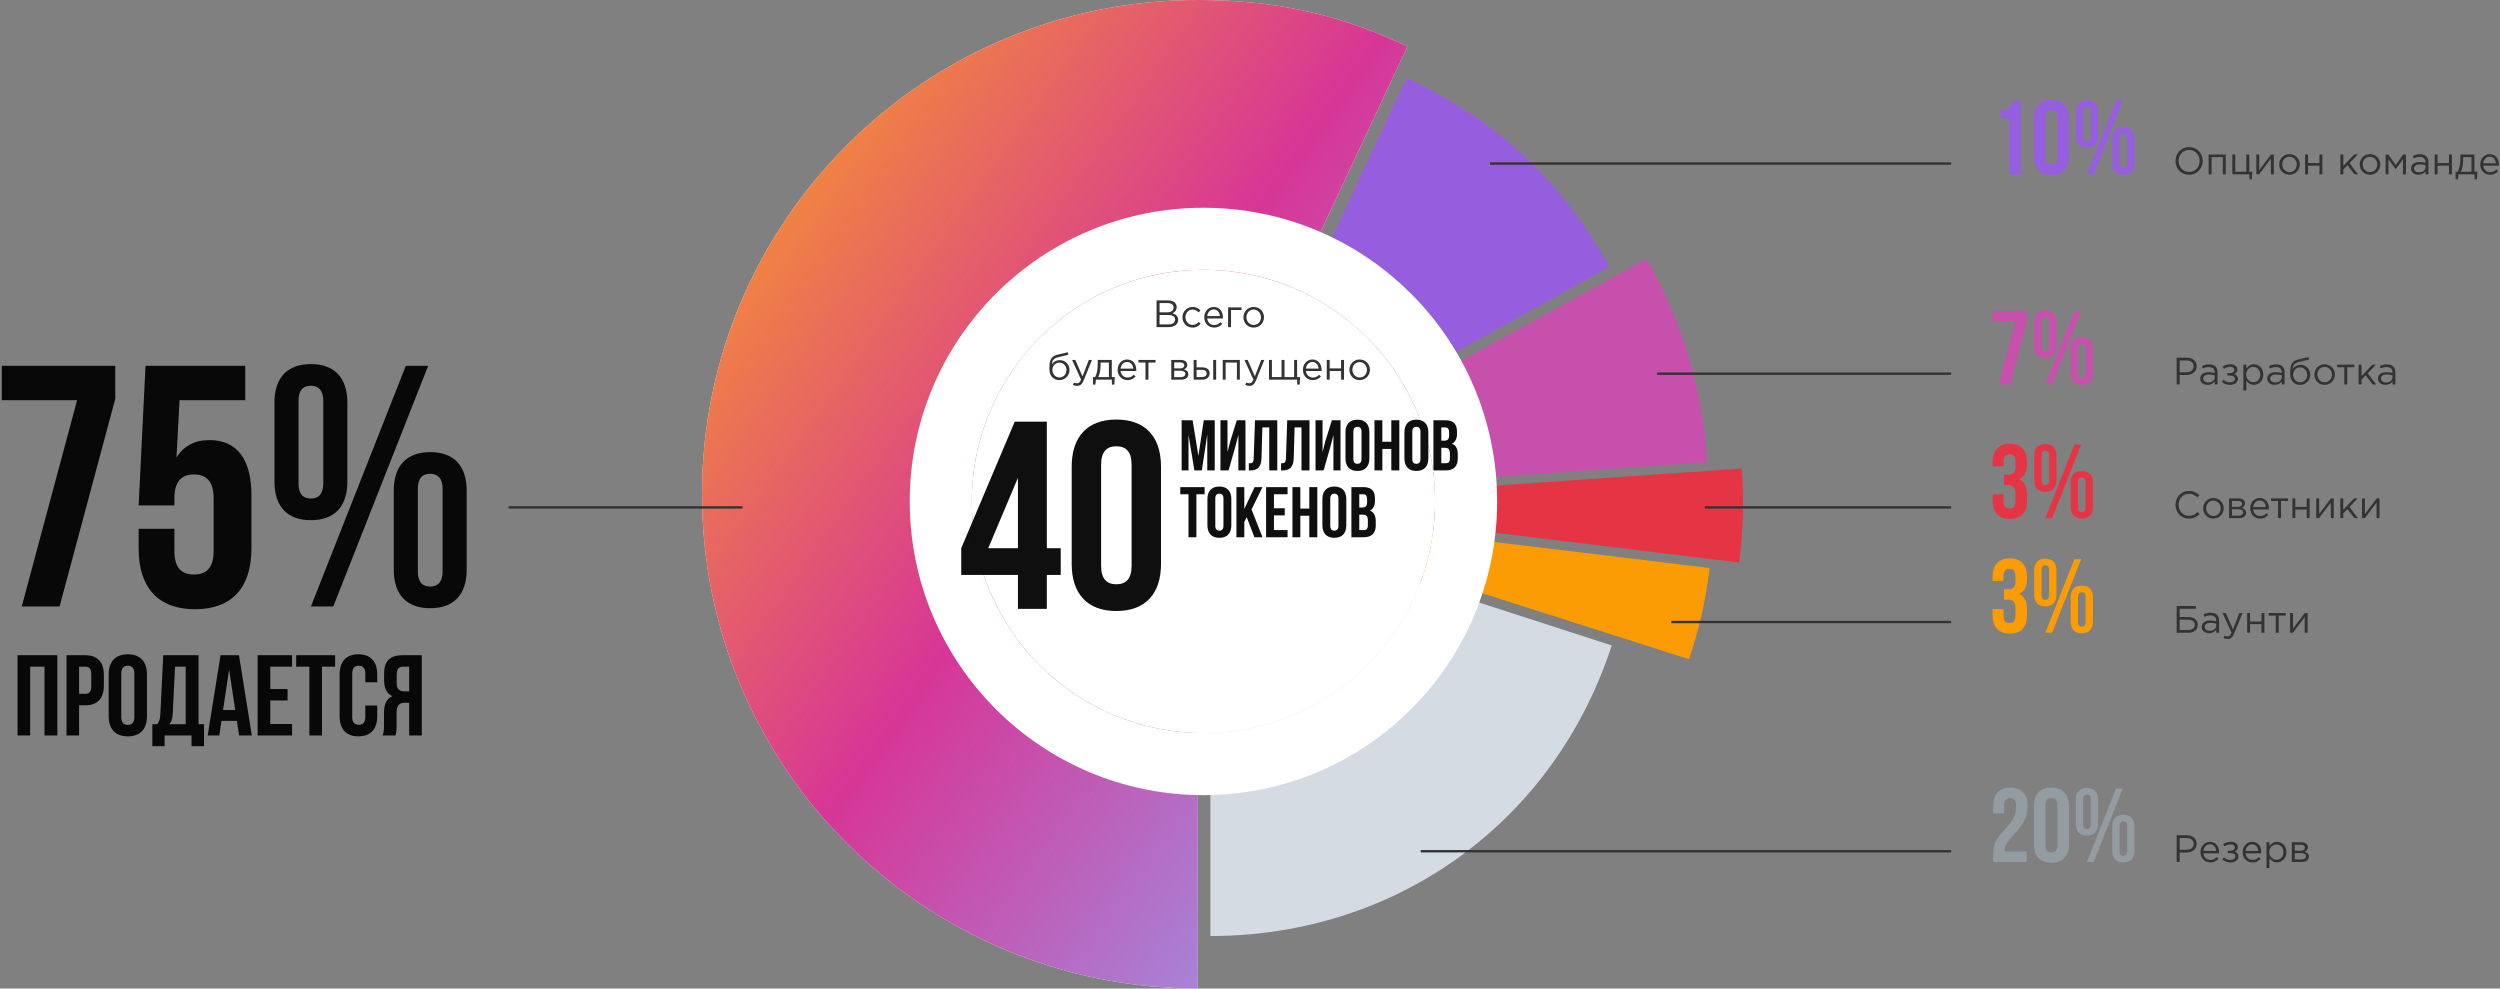<?xml version="1.0" encoding="UTF-8"?>
<svg width="1047px" height="414px" viewBox="0 0 1047 414" version="1.1" xmlns="http://www.w3.org/2000/svg" xmlns:xlink="http://www.w3.org/1999/xlink">

    <rect x="0" y="0" width="1047" height="414" fill="#808080" stroke="none"/>

    <defs>
        <linearGradient x1="100%" y1="100%" x2="2.83276945e-14%" y2="-2.22044605e-14%" id="linearGradient-1">
            <stop stop-color="#FDA000" offset="0%"></stop>
            <stop stop-color="#D3208B" offset="50%"></stop>
            <stop stop-color="#879AF2" offset="100%"></stop>
        </linearGradient>
        <path d="M228.354,207 L228.354,0 C342.962,0 436,92.748 436,207 C436,321.252 342.962,414 228.354,414 C196.278,414 169.642,408.203 140.568,394.553 L228.354,207 Z" id="path-2"></path>
        <circle id="path-3" cx="210" cy="210" r="97"></circle>
    </defs>
    <g id="Page-1" stroke="none" stroke-width="1" fill="none" fill-rule="evenodd">
        <g id="09_Contacts-Copy-42" transform="translate(-458, -5702)">
            <g id="PieChart" transform="translate(72, 5449)">
                <g id="Group-6" transform="translate(382, 253)">
                    <g id="ChartPie" transform="translate(298, 0)">
                        <g id="Circle-Copy" transform="translate(218, 207) scale(-1, -1) translate(-218, -207) " fill-rule="nonzero">
                            <g id="Group-4">
                                <path d="M223.095,198.08 L55,143.681 C79.105,69.718 145.034,22 223.095,22 L223.095,198.08 Z" id="Shape" fill="#D4DBE3"></path>
                                <path d="M220.494,201.014 L13.988,176.112 C15.679,162.646 18.31,150.841 22.632,137.929 L220.494,201.014 Z" id="Shape" fill="#FC9C04"></path>
                                <path d="M206.506,203.479 L0.5,217.8 C-0.433,204.223 -0.06,191.948 1.619,178.371 L206.506,203.479 Z" id="Shape" fill="#E53544"></path>
                                <path d="M221.506,206 L40.439,305.557 C24.914,277.748 17.245,251.978 15,220.461 L221.506,206 Z" id="Shape" fill="#C850AD"></path>
                                <path d="M220.494,211 L140.966,381.345 C103.411,363.852 76.052,338.377 56,302.202 L220.494,211 Z" id="Shape-Copy" fill="#965EDE"></path>
                                <g id="Shape-Copy-2">
                                    <use fill="#FFFFFF" fill-rule="evenodd" xlink:href="#path-2"></use>
                                    <use fill-opacity="0.9" fill="url(#linearGradient-1)" fill-rule="evenodd" xlink:href="#path-2"></use>
                                </g>
                            </g>
                        </g>
                        <g id="Oval-6">
                            <use fill="#FFFFFF" fill-rule="evenodd" xlink:href="#path-3"></use>
                            <circle stroke="#FFFFFF" stroke-width="26" cx="210" cy="210" r="110"></circle>
                        </g>
                        <g id="Group-2" transform="translate(107, 120)">
                            <path d="M1.568,120.776 L1.568,109.576 L23.968,56.6 L37.408,56.6 L37.408,109.576 L43.232,109.576 L43.232,120.776 L37.408,120.776 L37.408,135 L25.312,135 L25.312,120.776 L1.568,120.776 Z M12.88,109.576 L25.312,109.576 L25.312,80.12 L12.88,109.576 Z M60.144,74.632 L60.144,116.968 C60.144,122.568 62.608,124.696 66.528,124.696 C70.448,124.696 72.912,122.568 72.912,116.968 L72.912,74.632 C72.912,69.032 70.448,66.904 66.528,66.904 C62.608,66.904 60.144,69.032 60.144,74.632 Z M47.824,116.184 L47.824,75.416 C47.824,62.872 54.432,55.704 66.528,55.704 C78.624,55.704 85.232,62.872 85.232,75.416 L85.232,116.184 C85.232,128.728 78.624,135.896 66.528,135.896 C54.432,135.896 47.824,128.728 47.824,116.184 Z" id="40-copy" fill-opacity="0.94" fill="#000000"></path>
                            <path d="M98.46,56 L100.89,70.91 L103.14,56 L107.73,56 L107.73,77 L104.61,77 L104.61,61.94 L102.33,77 L99.21,77 L96.75,62.15 L96.75,77 L93.87,77 L93.87,56 L98.46,56 Z M116.28,67.37 L113.52,77 L110.13,77 L110.13,56 L113.07,56 L113.07,69.29 L114.27,64.67 L116.97,56 L120.6,56 L120.6,77 L117.63,77 L117.63,62.21 L116.28,67.37 Z M122.01,77.03 L122.01,74.03 C123.51,74.03 123.99,73.82 124.05,71.87 L124.59,56 L133.92,56 L133.92,77 L130.56,77 L130.56,59 L127.68,59 L127.32,71.69 C127.2,75.53 125.82,77.03 122.52,77.03 L122.01,77.03 Z M135.51,77.03 L135.51,74.03 C137.01,74.03 137.49,73.82 137.55,71.87 L138.09,56 L147.42,56 L147.42,77 L144.06,77 L144.06,59 L141.18,59 L140.82,71.69 C140.7,75.53 139.32,77.03 136.02,77.03 L135.51,77.03 Z M156.09,67.37 L153.33,77 L149.94,77 L149.94,56 L152.88,56 L152.88,69.29 L154.08,64.67 L156.78,56 L160.41,56 L160.41,77 L157.44,77 L157.44,62.21 L156.09,67.37 Z M165.78,60.83 L165.78,72.17 C165.78,73.67 166.44,74.24 167.49,74.24 C168.54,74.24 169.2,73.67 169.2,72.17 L169.2,60.83 C169.2,59.33 168.54,58.76 167.49,58.76 C166.44,58.76 165.78,59.33 165.78,60.83 Z M162.48,71.96 L162.48,61.04 C162.48,57.68 164.25,55.76 167.49,55.76 C170.73,55.76 172.5,57.68 172.5,61.04 L172.5,71.96 C172.5,75.32 170.73,77.24 167.49,77.24 C164.25,77.24 162.48,75.32 162.48,71.96 Z M177.93,68 L177.93,77 L174.63,77 L174.63,56 L177.93,56 L177.93,65 L181.68,65 L181.68,56 L185.04,56 L185.04,77 L181.68,77 L181.68,68 L177.93,68 Z M190.47,60.83 L190.47,72.17 C190.47,73.67 191.13,74.24 192.18,74.24 C193.23,74.24 193.89,73.67 193.89,72.17 L193.89,60.83 C193.89,59.33 193.23,58.76 192.18,58.76 C191.13,58.76 190.47,59.33 190.47,60.83 Z M187.17,71.96 L187.17,61.04 C187.17,57.68 188.94,55.76 192.18,55.76 C195.42,55.76 197.19,57.68 197.19,61.04 L197.19,71.96 C197.19,75.32 195.42,77.24 192.18,77.24 C188.94,77.24 187.17,75.32 187.17,71.96 Z M204.3,56 C207.72,56 209.19,57.59 209.19,60.83 L209.19,61.58 C209.19,63.74 208.53,65.12 207.06,65.81 C208.83,66.5 209.52,68.09 209.52,70.31 L209.52,72.02 C209.52,75.26 207.81,77 204.51,77 L199.32,77 L199.32,56 L204.3,56 Z M204.09,67.55 L202.62,67.55 L202.62,74 L204.51,74 C205.62,74 206.22,73.49 206.22,71.93 L206.22,70.1 C206.22,68.15 205.59,67.55 204.09,67.55 Z M204.21,59 L202.62,59 L202.62,64.55 L203.91,64.55 C205.14,64.55 205.89,64.01 205.89,62.33 L205.89,61.16 C205.89,59.66 205.38,59 204.21,59 Z" id="миллионов" fill-opacity="0.94" fill="#000000"></path>
                            <path d="M93.295,87 L93.295,84 L103.495,84 L103.495,87 L100.045,87 L100.045,105 L96.745,105 L96.745,87 L93.295,87 Z M107.965,88.83 L107.965,100.17 C107.965,101.67 108.625,102.24 109.675,102.24 C110.725,102.24 111.385,101.67 111.385,100.17 L111.385,88.83 C111.385,87.33 110.725,86.76 109.675,86.76 C108.625,86.76 107.965,87.33 107.965,88.83 Z M104.665,99.96 L104.665,89.04 C104.665,85.68 106.435,83.76 109.675,83.76 C112.915,83.76 114.685,85.68 114.685,89.04 L114.685,99.96 C114.685,103.32 112.915,105.24 109.675,105.24 C106.435,105.24 104.665,103.32 104.665,99.96 Z M124.345,105 L121.135,96.63 L120.115,98.55 L120.115,105 L116.815,105 L116.815,84 L120.115,84 L120.115,93.15 L124.435,84 L127.735,84 L123.145,93.36 L127.735,105 L124.345,105 Z M132.535,87 L132.535,92.85 L137.065,92.85 L137.065,95.85 L132.535,95.85 L132.535,102 L138.235,102 L138.235,105 L129.235,105 L129.235,84 L138.235,84 L138.235,87 L132.535,87 Z M143.575,96 L143.575,105 L140.275,105 L140.275,84 L143.575,84 L143.575,93 L147.325,93 L147.325,84 L150.685,84 L150.685,105 L147.325,105 L147.325,96 L143.575,96 Z M156.115,88.83 L156.115,100.17 C156.115,101.67 156.775,102.24 157.825,102.24 C158.875,102.24 159.535,101.67 159.535,100.17 L159.535,88.83 C159.535,87.33 158.875,86.76 157.825,86.76 C156.775,86.76 156.115,87.33 156.115,88.83 Z M152.815,99.96 L152.815,89.04 C152.815,85.68 154.585,83.76 157.825,83.76 C161.065,83.76 162.835,85.68 162.835,89.04 L162.835,99.96 C162.835,103.32 161.065,105.24 157.825,105.24 C154.585,105.24 152.815,103.32 152.815,99.96 Z M169.945,84 C173.365,84 174.835,85.59 174.835,88.83 L174.835,89.58 C174.835,91.74 174.175,93.12 172.705,93.81 C174.475,94.5 175.165,96.09 175.165,98.31 L175.165,100.02 C175.165,103.26 173.455,105 170.155,105 L164.965,105 L164.965,84 L169.945,84 Z M169.735,95.55 L168.265,95.55 L168.265,102 L170.155,102 C171.265,102 171.865,101.49 171.865,99.93 L171.865,98.1 C171.865,96.15 171.235,95.55 169.735,95.55 Z M169.855,87 L168.265,87 L168.265,92.55 L169.555,92.55 C170.785,92.55 171.535,92.01 171.535,90.33 L171.535,89.16 C171.535,87.66 171.025,87 169.855,87 Z" id="ТОкенов" fill-opacity="0.94" fill="#000000"></path>
                            <path d="M83.372,17 L83.372,5.8 L88.14,5.8 C89.42,5.8 90.444,6.152 91.068,6.792 C91.532,7.272 91.788,7.864 91.788,8.616 C91.788,10.072 90.892,10.824 90.012,11.208 C91.34,11.608 92.412,12.376 92.412,13.944 C92.412,15.864 90.796,17 88.348,17 L83.372,17 Z M84.62,15.864 L88.38,15.864 C90.076,15.864 91.132,15.112 91.132,13.832 C91.132,12.616 90.108,11.912 88.156,11.912 L84.62,11.912 L84.62,15.864 Z M84.62,10.792 L87.932,10.792 C89.452,10.792 90.508,10.104 90.508,8.76 C90.508,7.656 89.628,6.936 88.028,6.936 L84.62,6.936 L84.62,10.792 Z M98.444,17.192 C96.028,17.192 94.204,15.224 94.204,12.872 C94.204,10.536 96.028,8.552 98.444,8.552 C100.012,8.552 100.988,9.208 101.756,10.024 L100.972,10.856 C100.316,10.168 99.548,9.64 98.428,9.64 C96.748,9.64 95.468,11.064 95.468,12.872 C95.468,14.664 96.78,16.088 98.508,16.088 C99.564,16.088 100.348,15.544 101.004,14.84 L101.82,15.592 C100.988,16.52 99.996,17.192 98.444,17.192 Z M107.468,17.192 C105.196,17.192 103.34,15.448 103.34,12.872 C103.34,10.472 105.02,8.552 107.308,8.552 C109.756,8.552 111.164,10.504 111.164,12.936 C111.164,13.048 111.164,13.176 111.148,13.368 L104.588,13.368 C104.764,15.112 106.044,16.12 107.5,16.12 C108.636,16.12 109.436,15.656 110.108,14.952 L110.876,15.64 C110.044,16.568 109.036,17.192 107.468,17.192 Z M104.588,12.376 L109.916,12.376 C109.772,10.872 108.908,9.592 107.276,9.592 C105.852,9.592 104.764,10.776 104.588,12.376 Z M113.324,17 L113.324,8.728 L118.94,8.728 L118.94,9.816 L114.556,9.816 L114.556,17 L113.324,17 Z M124.028,17.192 C121.548,17.192 119.74,15.24 119.74,12.872 C119.74,10.536 121.564,8.552 124.06,8.552 C126.54,8.552 128.364,10.504 128.364,12.872 C128.364,15.208 126.524,17.192 124.028,17.192 Z M124.06,16.088 C125.852,16.088 127.1,14.648 127.1,12.872 C127.1,11.096 125.772,9.64 124.028,9.64 C122.236,9.64 121.004,11.096 121.004,12.872 C121.004,14.648 122.316,16.088 124.06,16.088 Z M42.676,39.192 C40.164,39.192 38.484,37.416 38.484,34.536 C38.484,31.864 38.692,29.304 41.572,28.616 L46.18,27.528 L46.42,28.568 L41.94,29.672 C40.228,30.104 39.652,31.032 39.524,32.616 C40.1,31.64 41.188,30.824 42.948,30.824 C45.108,30.824 46.916,32.664 46.916,34.936 C46.916,37.24 45.124,39.192 42.676,39.192 Z M42.708,38.088 C44.42,38.088 45.636,36.696 45.636,34.968 C45.636,33.24 44.34,31.848 42.676,31.848 C40.964,31.848 39.748,33.24 39.748,34.968 C39.748,36.696 41.044,38.088 42.708,38.088 Z M50.1,41.608 C49.412,41.608 48.9,41.464 48.34,41.192 L48.756,40.216 C49.156,40.424 49.524,40.52 50.052,40.52 C50.788,40.52 51.252,40.136 51.748,38.968 L47.988,30.728 L49.348,30.728 L52.356,37.624 L55.012,30.728 L56.324,30.728 L52.852,39.272 C52.148,40.984 51.348,41.608 50.1,41.608 Z M56.74,41.064 L56.74,37.912 L57.636,37.912 C58.308,36.68 58.74,34.952 58.74,32.168 L58.74,30.728 L64.628,30.728 L64.628,37.912 L65.876,37.912 L65.684,41.064 L64.66,41.064 L64.66,39 L57.972,39 L57.748,41.064 L56.74,41.064 Z M58.948,37.912 L63.396,37.912 L63.396,31.816 L59.924,31.816 L59.924,32.968 C59.924,35.016 59.524,36.84 58.948,37.912 Z M71.188,39.192 C68.916,39.192 67.06,37.448 67.06,34.872 C67.06,32.472 68.74,30.552 71.028,30.552 C73.476,30.552 74.884,32.504 74.884,34.936 C74.884,35.048 74.884,35.176 74.868,35.368 L68.308,35.368 C68.484,37.112 69.764,38.12 71.22,38.12 C72.356,38.12 73.156,37.656 73.828,36.952 L74.596,37.64 C73.764,38.568 72.756,39.192 71.188,39.192 Z M68.308,34.376 L73.636,34.376 C73.492,32.872 72.628,31.592 70.996,31.592 C69.572,31.592 68.484,32.776 68.308,34.376 Z M78.724,39 L78.724,31.816 L75.764,31.816 L75.764,30.728 L82.932,30.728 L82.932,31.816 L79.972,31.816 L79.972,39 L78.724,39 Z M89.524,39 L89.524,30.728 L93.524,30.728 C95.172,30.728 96.228,31.544 96.228,32.792 C96.228,33.88 95.54,34.408 94.852,34.696 C95.844,34.968 96.676,35.576 96.676,36.744 C96.676,38.136 95.492,39 93.668,39 L89.524,39 Z M90.756,37.944 L93.508,37.944 C94.692,37.944 95.412,37.416 95.412,36.552 C95.412,35.752 94.692,35.272 93.348,35.272 L90.756,35.272 L90.756,37.944 Z M90.756,34.28 L93.3,34.28 C94.292,34.28 94.98,33.816 94.98,32.952 C94.98,32.264 94.404,31.784 93.332,31.784 L90.756,31.784 L90.756,34.28 Z M98.9,39 L98.9,30.728 L100.132,30.728 L100.132,33.832 L102.34,33.832 C104.132,33.832 105.604,34.568 105.604,36.312 C105.604,37.96 104.372,39 102.484,39 L98.9,39 Z M100.132,37.912 L102.372,37.912 C103.604,37.912 104.356,37.384 104.356,36.344 C104.356,35.384 103.588,34.888 102.324,34.888 L100.132,34.888 L100.132,37.912 Z M107.092,39 L107.092,30.728 L108.324,30.728 L108.324,39 L107.092,39 Z M111.076,39 L111.076,30.728 L118.244,30.728 L118.244,39 L117.012,39 L117.012,31.816 L112.308,31.816 L112.308,39 L111.076,39 Z M122.276,41.608 C121.588,41.608 121.076,41.464 120.516,41.192 L120.932,40.216 C121.332,40.424 121.7,40.52 122.228,40.52 C122.964,40.52 123.428,40.136 123.924,38.968 L120.164,30.728 L121.524,30.728 L124.532,37.624 L127.188,30.728 L128.5,30.728 L125.028,39.272 C124.324,40.984 123.524,41.608 122.276,41.608 Z M142.26,41.064 L142.26,39 L130.452,39 L130.452,30.728 L131.684,30.728 L131.684,37.912 L135.716,37.912 L135.716,30.728 L136.948,30.728 L136.948,37.912 L140.98,37.912 L140.98,30.728 L142.228,30.728 L142.228,37.912 L143.476,37.912 L143.284,41.064 L142.26,41.064 Z M148.788,39.192 C146.516,39.192 144.66,37.448 144.66,34.872 C144.66,32.472 146.34,30.552 148.628,30.552 C151.076,30.552 152.484,32.504 152.484,34.936 C152.484,35.048 152.484,35.176 152.468,35.368 L145.908,35.368 C146.084,37.112 147.364,38.12 148.82,38.12 C149.956,38.12 150.756,37.656 151.428,36.952 L152.196,37.64 C151.364,38.568 150.356,39.192 148.788,39.192 Z M145.908,34.376 L151.236,34.376 C151.092,32.872 150.228,31.592 148.596,31.592 C147.172,31.592 146.084,32.776 145.908,34.376 Z M154.644,39 L154.644,30.728 L155.876,30.728 L155.876,34.296 L160.644,34.296 L160.644,30.728 L161.876,30.728 L161.876,39 L160.644,39 L160.644,35.384 L155.876,35.384 L155.876,39 L154.644,39 Z M168.404,39.192 C165.924,39.192 164.116,37.24 164.116,34.872 C164.116,32.536 165.94,30.552 168.436,30.552 C170.916,30.552 172.74,32.504 172.74,34.872 C172.74,37.208 170.9,39.192 168.404,39.192 Z M168.436,38.088 C170.228,38.088 171.476,36.648 171.476,34.872 C171.476,33.096 170.148,31.64 168.404,31.64 C166.612,31.64 165.38,33.096 165.38,34.872 C165.38,36.648 166.692,38.088 168.436,38.088 Z" id="Всего-будет-выпущено" fill="#333333"></path>
                        </g>
                    </g>
                    <g id="Lines" transform="translate(217, 67)" stroke="#333333" stroke-linecap="square">
                        <path d="M0.5,145.5 L97.5,145.5" id="Line"></path>
                        <path d="M411.5,1.5 L603.628,1.5" id="Line-Copy"></path>
                        <path d="M481.5,89.5 L603.628,89.5" id="Line-Copy-5"></path>
                        <path d="M487.461,193.5 L603.628,193.5" id="Line-Copy-6"></path>
                        <path d="M382.491,289.5 L603.628,289.5" id="Line-Copy-8"></path>
                        <path d="M501.48,145.5 L603.628,145.5" id="Line-Copy-7"></path>
                    </g>
                    <g id="Texts" transform="translate(0, 41)">
                        <path d="M841.752,8.504 L841.752,5.072 C845.492,5.072 846.328,3.268 847.076,1.2 L850.332,1.2 L850.332,32 L845.492,32 L845.492,8.504 L841.752,8.504 Z M860.628,8.284 L860.628,24.916 C860.628,27.116 861.596,27.952 863.136,27.952 C864.676,27.952 865.644,27.116 865.644,24.916 L865.644,8.284 C865.644,6.084 864.676,5.248 863.136,5.248 C861.596,5.248 860.628,6.084 860.628,8.284 Z M855.788,24.608 L855.788,8.592 C855.788,3.664 858.384,0.848 863.136,0.848 C867.888,0.848 870.484,3.664 870.484,8.592 L870.484,24.608 C870.484,29.536 867.888,32.352 863.136,32.352 C858.384,32.352 855.788,29.536 855.788,24.608 Z M876.424,5.688 L876.424,16.248 C876.424,17.612 876.996,18.184 878.008,18.184 C878.976,18.184 879.592,17.612 879.592,16.248 L879.592,5.688 C879.592,4.324 878.976,3.752 878.008,3.752 C876.996,3.752 876.424,4.324 876.424,5.688 Z M873.344,16.028 L873.344,5.908 C873.344,2.74 874.972,0.98 878.008,0.98 C881.044,0.98 882.672,2.74 882.672,5.908 L882.672,16.028 C882.672,19.196 881.044,20.956 878.008,20.956 C874.972,20.956 873.344,19.196 873.344,16.028 Z M878.008,32 L890.152,1.2 L893.012,1.2 L880.868,32 L878.008,32 Z M891.692,16.952 L891.692,27.512 C891.692,28.876 892.264,29.448 893.276,29.448 C894.244,29.448 894.86,28.876 894.86,27.512 L894.86,16.952 C894.86,15.588 894.244,15.016 893.276,15.016 C892.264,15.016 891.692,15.588 891.692,16.952 Z M888.612,27.292 L888.612,17.172 C888.612,14.004 890.24,12.244 893.276,12.244 C896.312,12.244 897.94,14.004 897.94,17.172 L897.94,27.292 C897.94,30.46 896.312,32.22 893.276,32.22 C890.24,32.22 888.612,30.46 888.612,27.292 Z" id="10%" fill="#965EDE"></path>
                        <path d="M848.088,154.484 L848.088,152.768 C848.088,149.996 847.12,149.248 845.58,149.248 C844.04,149.248 843.072,150.084 843.072,152.284 L843.072,154.264 L838.496,154.264 L838.496,152.592 C838.496,147.664 840.96,144.848 845.712,144.848 C850.464,144.848 852.928,147.664 852.928,152.592 L852.928,153.384 C852.928,156.684 851.872,158.752 849.54,159.72 C851.96,160.776 852.928,163.064 852.928,166.188 L852.928,168.608 C852.928,173.536 850.464,176.352 845.712,176.352 C840.96,176.352 838.496,173.536 838.496,168.608 L838.496,166.056 L843.072,166.056 L843.072,168.916 C843.072,171.116 844.04,171.952 845.58,171.952 C847.12,171.952 848.088,171.204 848.088,168.476 L848.088,166.056 C848.088,163.196 847.12,162.14 844.92,162.14 L843.292,162.14 L843.292,157.74 L845.184,157.74 C846.988,157.74 848.088,156.948 848.088,154.484 Z M859,149.688 L859,160.248 C859,161.612 859.572,162.184 860.584,162.184 C861.552,162.184 862.168,161.612 862.168,160.248 L862.168,149.688 C862.168,148.324 861.552,147.752 860.584,147.752 C859.572,147.752 859,148.324 859,149.688 Z M855.92,160.028 L855.92,149.908 C855.92,146.74 857.548,144.98 860.584,144.98 C863.62,144.98 865.248,146.74 865.248,149.908 L865.248,160.028 C865.248,163.196 863.62,164.956 860.584,164.956 C857.548,164.956 855.92,163.196 855.92,160.028 Z M860.584,176 L872.728,145.2 L875.588,145.2 L863.444,176 L860.584,176 Z M874.268,160.952 L874.268,171.512 C874.268,172.876 874.84,173.448 875.852,173.448 C876.82,173.448 877.436,172.876 877.436,171.512 L877.436,160.952 C877.436,159.588 876.82,159.016 875.852,159.016 C874.84,159.016 874.268,159.588 874.268,160.952 Z M871.188,171.292 L871.188,161.172 C871.188,158.004 872.816,156.244 875.852,156.244 C878.888,156.244 880.516,158.004 880.516,161.172 L880.516,171.292 C880.516,174.46 878.888,176.22 875.852,176.22 C872.816,176.22 871.188,174.46 871.188,171.292 Z" id="3%" fill="#E53544"></path>
                        <path d="M848.352,296.768 C848.352,293.996 847.384,293.248 845.844,293.248 C844.304,293.248 843.336,294.084 843.336,296.284 L843.336,299.584 L838.76,299.584 L838.76,296.592 C838.76,291.664 841.224,288.848 845.976,288.848 C850.728,288.848 853.192,291.664 853.192,296.592 C853.192,306.272 843.556,309.88 843.556,314.94 C843.556,315.16 843.556,315.38 843.6,315.6 L852.752,315.6 L852.752,320 L838.76,320 L838.76,316.216 C838.76,307.152 848.352,305.656 848.352,296.768 Z M860.628,296.284 L860.628,312.916 C860.628,315.116 861.596,315.952 863.136,315.952 C864.676,315.952 865.644,315.116 865.644,312.916 L865.644,296.284 C865.644,294.084 864.676,293.248 863.136,293.248 C861.596,293.248 860.628,294.084 860.628,296.284 Z M855.788,312.608 L855.788,296.592 C855.788,291.664 858.384,288.848 863.136,288.848 C867.888,288.848 870.484,291.664 870.484,296.592 L870.484,312.608 C870.484,317.536 867.888,320.352 863.136,320.352 C858.384,320.352 855.788,317.536 855.788,312.608 Z M876.424,293.688 L876.424,304.248 C876.424,305.612 876.996,306.184 878.008,306.184 C878.976,306.184 879.592,305.612 879.592,304.248 L879.592,293.688 C879.592,292.324 878.976,291.752 878.008,291.752 C876.996,291.752 876.424,292.324 876.424,293.688 Z M873.344,304.028 L873.344,293.908 C873.344,290.74 874.972,288.98 878.008,288.98 C881.044,288.98 882.672,290.74 882.672,293.908 L882.672,304.028 C882.672,307.196 881.044,308.956 878.008,308.956 C874.972,308.956 873.344,307.196 873.344,304.028 Z M878.008,320 L890.152,289.2 L893.012,289.2 L880.868,320 L878.008,320 Z M891.692,304.952 L891.692,315.512 C891.692,316.876 892.264,317.448 893.276,317.448 C894.244,317.448 894.86,316.876 894.86,315.512 L894.86,304.952 C894.86,303.588 894.244,303.016 893.276,303.016 C892.264,303.016 891.692,303.588 891.692,304.952 Z M888.612,315.292 L888.612,305.172 C888.612,302.004 890.24,300.244 893.276,300.244 C896.312,300.244 897.94,302.004 897.94,305.172 L897.94,315.292 C897.94,318.46 896.312,320.22 893.276,320.22 C890.24,320.22 888.612,318.46 888.612,315.292 Z" id="20%" fill="#A1B0B7" opacity="0.573"></path>
                        <path d="M838.452,89.2 L852.972,89.2 L852.972,93.424 L845.844,120 L841.004,120 L848.088,93.6 L838.452,93.6 L838.452,89.2 Z M859,93.688 L859,104.248 C859,105.612 859.572,106.184 860.584,106.184 C861.552,106.184 862.168,105.612 862.168,104.248 L862.168,93.688 C862.168,92.324 861.552,91.752 860.584,91.752 C859.572,91.752 859,92.324 859,93.688 Z M855.92,104.028 L855.92,93.908 C855.92,90.74 857.548,88.98 860.584,88.98 C863.62,88.98 865.248,90.74 865.248,93.908 L865.248,104.028 C865.248,107.196 863.62,108.956 860.584,108.956 C857.548,108.956 855.92,107.196 855.92,104.028 Z M860.584,120 L872.728,89.2 L875.588,89.2 L863.444,120 L860.584,120 Z M874.268,104.952 L874.268,115.512 C874.268,116.876 874.84,117.448 875.852,117.448 C876.82,117.448 877.436,116.876 877.436,115.512 L877.436,104.952 C877.436,103.588 876.82,103.016 875.852,103.016 C874.84,103.016 874.268,103.588 874.268,104.952 Z M871.188,115.292 L871.188,105.172 C871.188,102.004 872.816,100.244 875.852,100.244 C878.888,100.244 880.516,102.004 880.516,105.172 L880.516,115.292 C880.516,118.46 878.888,120.22 875.852,120.22 C872.816,120.22 871.188,118.46 871.188,115.292 Z" id="7%" fill="#C850AD"></path>
                        <path d="M848.088,202.484 L848.088,200.768 C848.088,197.996 847.12,197.248 845.58,197.248 C844.04,197.248 843.072,198.084 843.072,200.284 L843.072,202.264 L838.496,202.264 L838.496,200.592 C838.496,195.664 840.96,192.848 845.712,192.848 C850.464,192.848 852.928,195.664 852.928,200.592 L852.928,201.384 C852.928,204.684 851.872,206.752 849.54,207.72 C851.96,208.776 852.928,211.064 852.928,214.188 L852.928,216.608 C852.928,221.536 850.464,224.352 845.712,224.352 C840.96,224.352 838.496,221.536 838.496,216.608 L838.496,214.056 L843.072,214.056 L843.072,216.916 C843.072,219.116 844.04,219.952 845.58,219.952 C847.12,219.952 848.088,219.204 848.088,216.476 L848.088,214.056 C848.088,211.196 847.12,210.14 844.92,210.14 L843.292,210.14 L843.292,205.74 L845.184,205.74 C846.988,205.74 848.088,204.948 848.088,202.484 Z M859,197.688 L859,208.248 C859,209.612 859.572,210.184 860.584,210.184 C861.552,210.184 862.168,209.612 862.168,208.248 L862.168,197.688 C862.168,196.324 861.552,195.752 860.584,195.752 C859.572,195.752 859,196.324 859,197.688 Z M855.92,208.028 L855.92,197.908 C855.92,194.74 857.548,192.98 860.584,192.98 C863.62,192.98 865.248,194.74 865.248,197.908 L865.248,208.028 C865.248,211.196 863.62,212.956 860.584,212.956 C857.548,212.956 855.92,211.196 855.92,208.028 Z M860.584,224 L872.728,193.2 L875.588,193.2 L863.444,224 L860.584,224 Z M874.268,208.952 L874.268,219.512 C874.268,220.876 874.84,221.448 875.852,221.448 C876.82,221.448 877.436,220.876 877.436,219.512 L877.436,208.952 C877.436,207.588 876.82,207.016 875.852,207.016 C874.84,207.016 874.268,207.588 874.268,208.952 Z M871.188,219.292 L871.188,209.172 C871.188,206.004 872.816,204.244 875.852,204.244 C878.888,204.244 880.516,206.004 880.516,209.172 L880.516,219.292 C880.516,222.46 878.888,224.22 875.852,224.22 C872.816,224.22 871.188,222.46 871.188,219.292 Z" id="3%" fill="#FC9C04"></path>
                        <path d="M4.752,112.2 L52.272,112.2 L52.272,126.024 L28.944,213 L13.104,213 L36.288,126.6 L4.752,126.6 L4.752,112.2 Z M62.064,180.456 L77.04,180.456 L77.04,189.816 C77.04,197.016 80.208,199.608 85.248,199.608 C90.288,199.608 93.456,197.016 93.456,189.816 L93.456,167.64 C93.456,160.44 90.288,157.704 85.248,157.704 C80.208,157.704 77.04,160.44 77.04,167.64 L77.04,170.664 L62.064,170.664 L64.944,112.2 L106.704,112.2 L106.704,126.6 L79.2,126.6 L77.904,150.648 C80.784,145.896 85.392,143.304 91.728,143.304 C103.392,143.304 109.296,151.512 109.296,166.344 L109.296,188.808 C109.296,204.936 101.232,214.152 85.68,214.152 C70.128,214.152 62.064,204.936 62.064,188.808 L62.064,180.456 Z M129.024,126.888 L129.024,161.448 C129.024,165.912 130.896,167.784 134.208,167.784 C137.376,167.784 139.392,165.912 139.392,161.448 L139.392,126.888 C139.392,122.424 137.376,120.552 134.208,120.552 C130.896,120.552 129.024,122.424 129.024,126.888 Z M118.944,160.728 L118.944,127.608 C118.944,117.24 124.272,111.48 134.208,111.48 C144.144,111.48 149.472,117.24 149.472,127.608 L149.472,160.728 C149.472,171.096 144.144,176.856 134.208,176.856 C124.272,176.856 118.944,171.096 118.944,160.728 Z M134.208,213 L173.952,112.2 L183.312,112.2 L143.568,213 L134.208,213 Z M178.992,163.752 L178.992,198.312 C178.992,202.776 180.864,204.648 184.176,204.648 C187.344,204.648 189.36,202.776 189.36,198.312 L189.36,163.752 C189.36,159.288 187.344,157.416 184.176,157.416 C180.864,157.416 178.992,159.288 178.992,163.752 Z M168.912,197.592 L168.912,164.472 C168.912,154.104 174.24,148.344 184.176,148.344 C194.112,148.344 199.44,154.104 199.44,164.472 L199.44,197.592 C199.44,207.96 194.112,213.72 184.176,213.72 C174.24,213.72 168.912,207.96 168.912,197.592 Z" id="75%-copy" fill-opacity="0.94" fill="#000000"></path>
                        <path d="M16.632,238.2 L16.632,267 L11.352,267 L11.352,233.4 L28.008,233.4 L28.008,267 L22.632,267 L22.632,238.2 L16.632,238.2 Z M39.624,233.4 C44.904,233.4 47.496,236.328 47.496,241.704 L47.496,246.072 C47.496,251.448 44.904,254.376 39.624,254.376 L37.128,254.376 L37.128,267 L31.848,267 L31.848,233.4 L39.624,233.4 Z M39.624,238.2 L37.128,238.2 L37.128,249.576 L39.624,249.576 C41.304,249.576 42.216,248.808 42.216,246.408 L42.216,241.368 C42.216,238.968 41.304,238.2 39.624,238.2 Z M54.792,241.128 L54.792,259.272 C54.792,261.672 55.848,262.584 57.528,262.584 C59.208,262.584 60.264,261.672 60.264,259.272 L60.264,241.128 C60.264,238.728 59.208,237.816 57.528,237.816 C55.848,237.816 54.792,238.728 54.792,241.128 Z M49.512,258.936 L49.512,241.464 C49.512,236.088 52.344,233.016 57.528,233.016 C62.712,233.016 65.544,236.088 65.544,241.464 L65.544,258.936 C65.544,264.312 62.712,267.384 57.528,267.384 C52.344,267.384 49.512,264.312 49.512,258.936 Z M89.448,271.512 L84.216,271.512 L84.216,267 L72.936,267 L72.936,271.512 L67.8,271.512 L67.8,262.296 L69.864,262.296 C70.776,261.144 71.064,259.896 71.16,257.928 L72.36,233.4 L87.144,233.4 L87.144,262.296 L89.448,262.296 L89.448,271.512 Z M77.304,238.2 L76.344,257.832 C76.2,260.376 75.72,261.48 74.856,262.296 L81.768,262.296 L81.768,238.2 L77.304,238.2 Z M104.088,233.4 L109.464,267 L104.136,267 L103.224,260.904 L96.744,260.904 L95.832,267 L90.984,267 L96.36,233.4 L104.088,233.4 Z M99.96,239.352 L97.416,256.344 L102.504,256.344 L99.96,239.352 Z M117.192,238.2 L117.192,247.56 L124.44,247.56 L124.44,252.36 L117.192,252.36 L117.192,262.2 L126.312,262.2 L126.312,267 L111.912,267 L111.912,233.4 L126.312,233.4 L126.312,238.2 L117.192,238.2 Z M128.04,238.2 L128.04,233.4 L144.36,233.4 L144.36,238.2 L138.84,238.2 L138.84,267 L133.56,267 L133.56,238.2 L128.04,238.2 Z M156.984,254.472 L161.976,254.472 L161.976,258.936 C161.976,264.312 159.288,267.384 154.104,267.384 C148.92,267.384 146.232,264.312 146.232,258.936 L146.232,241.464 C146.232,236.088 148.92,233.016 154.104,233.016 C159.288,233.016 161.976,236.088 161.976,241.464 L161.976,244.728 L156.984,244.728 L156.984,241.128 C156.984,238.728 155.928,237.816 154.248,237.816 C152.568,237.816 151.512,238.728 151.512,241.128 L151.512,259.272 C151.512,261.672 152.568,262.536 154.248,262.536 C155.928,262.536 156.984,261.672 156.984,259.272 L156.984,254.472 Z M169.608,267 L164.232,267 C164.76,265.752 164.808,264.552 164.808,262.92 L164.808,257.736 C164.808,254.232 165.672,251.688 168.312,250.584 C165.96,249.48 164.856,247.224 164.856,243.768 L164.856,241.128 C164.856,235.944 167.208,233.4 172.68,233.4 L180.648,233.4 L180.648,267 L175.368,267 L175.368,253.32 L173.544,253.32 C171.144,253.32 170.088,254.472 170.088,257.592 L170.088,262.872 C170.088,265.608 169.896,266.136 169.608,267 Z M175.368,238.2 L172.824,238.2 C170.952,238.2 170.136,239.256 170.136,241.656 L170.136,244.968 C170.136,247.656 171.336,248.52 173.304,248.52 L175.368,248.52 L175.368,238.2 Z" id="Продается-Copy" fill-opacity="0.94" fill="#000000"></path>
                        <path d="M920.784,32.192 C917.376,32.192 915.088,29.52 915.088,26.4 C915.088,23.312 917.408,20.608 920.816,20.608 C924.224,20.608 926.512,23.28 926.512,26.4 C926.512,29.488 924.192,32.192 920.784,32.192 Z M920.816,31.024 C923.376,31.024 925.2,28.976 925.2,26.4 C925.2,23.856 923.344,21.776 920.784,21.776 C918.224,21.776 916.4,23.824 916.4,26.4 C916.4,28.944 918.256,31.024 920.816,31.024 Z M928.976,32 L928.976,23.728 L936.144,23.728 L936.144,32 L934.912,32 L934.912,24.816 L930.208,24.816 L930.208,32 L928.976,32 Z M946.032,34.064 L946.032,32 L938.896,32 L938.896,23.728 L940.128,23.728 L940.128,30.912 L944.768,30.912 L944.768,23.728 L946,23.728 L946,30.912 L947.248,30.912 L947.056,34.064 L946.032,34.064 Z M948.944,32 L948.944,23.728 L950.176,23.728 L950.176,30.272 L955.088,23.728 L956.288,23.728 L956.288,32 L955.056,32 L955.056,25.456 L950.128,32 L948.944,32 Z M962.816,32.192 C960.336,32.192 958.528,30.24 958.528,27.872 C958.528,25.536 960.352,23.552 962.848,23.552 C965.328,23.552 967.152,25.504 967.152,27.872 C967.152,30.208 965.312,32.192 962.816,32.192 Z M962.848,31.088 C964.64,31.088 965.888,29.648 965.888,27.872 C965.888,26.096 964.56,24.64 962.816,24.64 C961.024,24.64 959.792,26.096 959.792,27.872 C959.792,29.648 961.104,31.088 962.848,31.088 Z M969.376,32 L969.376,23.728 L970.608,23.728 L970.608,27.296 L975.376,27.296 L975.376,23.728 L976.608,23.728 L976.608,32 L975.376,32 L975.376,28.384 L970.608,28.384 L970.608,32 L969.376,32 Z M984.16,32 L984.16,23.728 L985.392,23.728 L985.392,28.496 L989.92,23.728 L991.44,23.728 L987.984,27.312 L991.536,32 L990.08,32 L987.136,28.208 L985.392,30 L985.392,32 L984.16,32 Z M996.528,32.192 C994.048,32.192 992.24,30.24 992.24,27.872 C992.24,25.536 994.064,23.552 996.56,23.552 C999.04,23.552 1000.864,25.504 1000.864,27.872 C1000.864,30.208 999.024,32.192 996.528,32.192 Z M996.56,31.088 C998.352,31.088 999.6,29.648 999.6,27.872 C999.6,26.096 998.272,24.64 996.528,24.64 C994.736,24.64 993.504,26.096 993.504,27.872 C993.504,29.648 994.816,31.088 996.56,31.088 Z M1003.088,32 L1003.088,23.728 L1004.256,23.728 L1007.344,28.08 L1010.432,23.728 L1011.616,23.728 L1011.616,32 L1010.368,32 L1010.368,25.696 L1007.312,29.888 L1004.288,25.696 L1004.288,32 L1003.088,32 Z M1016.832,32.176 C1015.28,32.176 1013.744,31.296 1013.744,29.568 C1013.744,27.792 1015.184,26.864 1017.28,26.864 C1018.336,26.864 1019.072,27.008 1019.808,27.216 L1019.808,26.96 C1019.808,25.488 1018.912,24.72 1017.36,24.72 C1016.384,24.72 1015.616,24.96 1014.848,25.312 L1014.48,24.304 C1015.392,23.888 1016.272,23.6 1017.488,23.6 C1018.656,23.6 1019.568,23.92 1020.16,24.512 C1020.736,25.088 1021.024,25.888 1021.024,26.944 L1021.024,32 L1019.808,32 L1019.808,30.768 C1019.232,31.504 1018.288,32.176 1016.832,32.176 Z M1017.072,31.184 C1018.592,31.184 1019.824,30.272 1019.824,28.96 L1019.824,28.192 C1019.216,28.016 1018.416,27.84 1017.408,27.84 C1015.872,27.84 1014.992,28.512 1014.992,29.536 C1014.992,30.576 1015.952,31.184 1017.072,31.184 Z M1023.632,32 L1023.632,23.728 L1024.864,23.728 L1024.864,27.296 L1029.632,27.296 L1029.632,23.728 L1030.864,23.728 L1030.864,32 L1029.632,32 L1029.632,28.384 L1024.864,28.384 L1024.864,32 L1023.632,32 Z M1032.4,34.064 L1032.4,30.912 L1033.296,30.912 C1033.968,29.68 1034.4,27.952 1034.4,25.168 L1034.4,23.728 L1040.288,23.728 L1040.288,30.912 L1041.536,30.912 L1041.344,34.064 L1040.32,34.064 L1040.32,32 L1033.632,32 L1033.408,34.064 L1032.4,34.064 Z M1034.608,30.912 L1039.056,30.912 L1039.056,24.816 L1035.584,24.816 L1035.584,25.968 C1035.584,28.016 1035.184,29.84 1034.608,30.912 Z M1046.848,32.192 C1044.576,32.192 1042.72,30.448 1042.72,27.872 C1042.72,25.472 1044.4,23.552 1046.688,23.552 C1049.136,23.552 1050.544,25.504 1050.544,27.936 C1050.544,28.048 1050.544,28.176 1050.528,28.368 L1043.968,28.368 C1044.144,30.112 1045.424,31.12 1046.88,31.12 C1048.016,31.12 1048.816,30.656 1049.488,29.952 L1050.256,30.64 C1049.424,31.568 1048.416,32.192 1046.848,32.192 Z M1043.968,27.376 L1049.296,27.376 C1049.152,25.872 1048.288,24.592 1046.656,24.592 C1045.232,24.592 1044.144,25.776 1043.968,27.376 Z" id="Опцион-команде" fill="#333333"></path>
                        <path d="M915.584,120 L915.584,108.8 L919.776,108.8 C922.304,108.8 923.968,110.144 923.968,112.384 C923.968,114.8 921.952,116.048 919.568,116.048 L916.848,116.048 L916.848,120 L915.584,120 Z M916.848,114.896 L919.616,114.896 C921.472,114.896 922.688,113.904 922.688,112.4 C922.688,110.8 921.488,109.968 919.68,109.968 L916.848,109.968 L916.848,114.896 Z M928.528,120.176 C926.976,120.176 925.44,119.296 925.44,117.568 C925.44,115.792 926.88,114.864 928.976,114.864 C930.032,114.864 930.768,115.008 931.504,115.216 L931.504,114.96 C931.504,113.488 930.608,112.72 929.056,112.72 C928.08,112.72 927.312,112.96 926.544,113.312 L926.176,112.304 C927.088,111.888 927.968,111.6 929.184,111.6 C930.352,111.6 931.264,111.92 931.856,112.512 C932.432,113.088 932.72,113.888 932.72,114.944 L932.72,120 L931.504,120 L931.504,118.768 C930.928,119.504 929.984,120.176 928.528,120.176 Z M928.768,119.184 C930.288,119.184 931.52,118.272 931.52,116.96 L931.52,116.192 C930.912,116.016 930.112,115.84 929.104,115.84 C927.568,115.84 926.688,116.512 926.688,117.536 C926.688,118.576 927.648,119.184 928.768,119.184 Z M937.952,120.192 C936.64,120.192 935.536,119.776 934.528,118.96 L935.152,118.048 C935.984,118.752 936.928,119.12 937.92,119.12 C938.992,119.12 939.968,118.608 939.968,117.648 C939.968,116.816 939.232,116.288 937.888,116.288 L936.784,116.288 L936.784,115.28 L937.904,115.28 C938.992,115.28 939.744,114.72 939.744,113.856 C939.744,113.088 938.976,112.624 937.952,112.624 C937.136,112.624 936.16,112.88 935.44,113.456 L934.832,112.592 C935.696,111.92 936.816,111.552 938.032,111.552 C939.888,111.552 941.024,112.48 941.024,113.76 C941.024,114.784 940.4,115.376 939.696,115.664 C940.608,115.984 941.232,116.608 941.232,117.696 C941.232,119.024 940,120.192 937.952,120.192 Z M943.52,122.56 L943.52,111.728 L944.752,111.728 L944.752,113.392 C945.424,112.4 946.4,111.552 947.92,111.552 C949.904,111.552 951.872,113.12 951.872,115.872 C951.872,118.576 949.92,120.176 947.92,120.176 C946.384,120.176 945.392,119.344 944.752,118.416 L944.752,122.56 L943.52,122.56 Z M947.696,119.072 C949.296,119.072 950.608,117.888 950.608,115.856 C950.608,113.904 949.264,112.656 947.696,112.656 C946.16,112.656 944.704,113.952 944.704,115.872 C944.704,117.792 946.16,119.072 947.696,119.072 Z M956.608,120.176 C955.056,120.176 953.52,119.296 953.52,117.568 C953.52,115.792 954.96,114.864 957.056,114.864 C958.112,114.864 958.848,115.008 959.584,115.216 L959.584,114.96 C959.584,113.488 958.688,112.72 957.136,112.72 C956.16,112.72 955.392,112.96 954.624,113.312 L954.256,112.304 C955.168,111.888 956.048,111.6 957.264,111.6 C958.432,111.6 959.344,111.92 959.936,112.512 C960.512,113.088 960.8,113.888 960.8,114.944 L960.8,120 L959.584,120 L959.584,118.768 C959.008,119.504 958.064,120.176 956.608,120.176 Z M956.848,119.184 C958.368,119.184 959.6,118.272 959.6,116.96 L959.6,116.192 C958.992,116.016 958.192,115.84 957.184,115.84 C955.648,115.84 954.768,116.512 954.768,117.536 C954.768,118.576 955.728,119.184 956.848,119.184 Z M967.296,120.192 C964.784,120.192 963.104,118.416 963.104,115.536 C963.104,112.864 963.312,110.304 966.192,109.616 L970.8,108.528 L971.04,109.568 L966.56,110.672 C964.848,111.104 964.272,112.032 964.144,113.616 C964.72,112.64 965.808,111.824 967.568,111.824 C969.728,111.824 971.536,113.664 971.536,115.936 C971.536,118.24 969.744,120.192 967.296,120.192 Z M967.328,119.088 C969.04,119.088 970.256,117.696 970.256,115.968 C970.256,114.24 968.96,112.848 967.296,112.848 C965.584,112.848 964.368,114.24 964.368,115.968 C964.368,117.696 965.664,119.088 967.328,119.088 Z M977.536,120.192 C975.056,120.192 973.248,118.24 973.248,115.872 C973.248,113.536 975.072,111.552 977.568,111.552 C980.048,111.552 981.872,113.504 981.872,115.872 C981.872,118.208 980.032,120.192 977.536,120.192 Z M977.568,119.088 C979.36,119.088 980.608,117.648 980.608,115.872 C980.608,114.096 979.28,112.64 977.536,112.64 C975.744,112.64 974.512,114.096 974.512,115.872 C974.512,117.648 975.824,119.088 977.568,119.088 Z M985.776,120 L985.776,112.816 L982.816,112.816 L982.816,111.728 L989.984,111.728 L989.984,112.816 L987.024,112.816 L987.024,120 L985.776,120 Z M991.776,120 L991.776,111.728 L993.008,111.728 L993.008,116.496 L997.536,111.728 L999.056,111.728 L995.6,115.312 L999.152,120 L997.696,120 L994.752,116.208 L993.008,118 L993.008,120 L991.776,120 Z M1002.992,120.176 C1001.44,120.176 999.904,119.296 999.904,117.568 C999.904,115.792 1001.344,114.864 1003.44,114.864 C1004.496,114.864 1005.232,115.008 1005.968,115.216 L1005.968,114.96 C1005.968,113.488 1005.072,112.72 1003.52,112.72 C1002.544,112.72 1001.776,112.96 1001.008,113.312 L1000.64,112.304 C1001.552,111.888 1002.432,111.6 1003.648,111.6 C1004.816,111.6 1005.728,111.92 1006.32,112.512 C1006.896,113.088 1007.184,113.888 1007.184,114.944 L1007.184,120 L1005.968,120 L1005.968,118.768 C1005.392,119.504 1004.448,120.176 1002.992,120.176 Z M1003.232,119.184 C1004.752,119.184 1005.984,118.272 1005.984,116.96 L1005.984,116.192 C1005.376,116.016 1004.576,115.84 1003.568,115.84 C1002.032,115.84 1001.152,116.512 1001.152,117.536 C1001.152,118.576 1002.112,119.184 1003.232,119.184 Z" id="Разработка" fill="#333333"></path>
                        <path d="M920.704,176.192 C917.472,176.192 915.088,173.648 915.088,170.4 C915.088,167.232 917.456,164.608 920.752,164.608 C922.784,164.608 923.968,165.36 925.088,166.416 L924.256,167.312 C923.312,166.416 922.256,165.776 920.736,165.776 C918.256,165.776 916.4,167.792 916.4,170.4 C916.4,172.992 918.272,175.024 920.736,175.024 C922.272,175.024 923.28,174.432 924.352,173.408 L925.184,174.288 C924.016,175.472 922.736,176.192 920.704,176.192 Z M930.96,176.192 C928.48,176.192 926.672,174.24 926.672,171.872 C926.672,169.536 928.496,167.552 930.992,167.552 C933.472,167.552 935.296,169.504 935.296,171.872 C935.296,174.208 933.456,176.192 930.96,176.192 Z M930.992,175.088 C932.784,175.088 934.032,173.648 934.032,171.872 C934.032,170.096 932.704,168.64 930.96,168.64 C929.168,168.64 927.936,170.096 927.936,171.872 C927.936,173.648 929.248,175.088 930.992,175.088 Z M937.52,176 L937.52,167.728 L941.52,167.728 C943.168,167.728 944.224,168.544 944.224,169.792 C944.224,170.88 943.536,171.408 942.848,171.696 C943.84,171.968 944.672,172.576 944.672,173.744 C944.672,175.136 943.488,176 941.664,176 L937.52,176 Z M938.752,174.944 L941.504,174.944 C942.688,174.944 943.408,174.416 943.408,173.552 C943.408,172.752 942.688,172.272 941.344,172.272 L938.752,172.272 L938.752,174.944 Z M938.752,171.28 L941.296,171.28 C942.288,171.28 942.976,170.816 942.976,169.952 C942.976,169.264 942.4,168.784 941.328,168.784 L938.752,168.784 L938.752,171.28 Z M950.512,176.192 C948.24,176.192 946.384,174.448 946.384,171.872 C946.384,169.472 948.064,167.552 950.352,167.552 C952.8,167.552 954.208,169.504 954.208,171.936 C954.208,172.048 954.208,172.176 954.192,172.368 L947.632,172.368 C947.808,174.112 949.088,175.12 950.544,175.12 C951.68,175.12 952.48,174.656 953.152,173.952 L953.92,174.64 C953.088,175.568 952.08,176.192 950.512,176.192 Z M947.632,171.376 L952.96,171.376 C952.816,169.872 951.952,168.592 950.32,168.592 C948.896,168.592 947.808,169.776 947.632,171.376 Z M958.048,176 L958.048,168.816 L955.088,168.816 L955.088,167.728 L962.256,167.728 L962.256,168.816 L959.296,168.816 L959.296,176 L958.048,176 Z M964.048,176 L964.048,167.728 L965.28,167.728 L965.28,171.296 L970.048,171.296 L970.048,167.728 L971.28,167.728 L971.28,176 L970.048,176 L970.048,172.384 L965.28,172.384 L965.28,176 L964.048,176 Z M974.032,176 L974.032,167.728 L975.264,167.728 L975.264,174.272 L980.176,167.728 L981.376,167.728 L981.376,176 L980.144,176 L980.144,169.456 L975.216,176 L974.032,176 Z M984.128,176 L984.128,167.728 L985.36,167.728 L985.36,172.496 L989.888,167.728 L991.408,167.728 L987.952,171.312 L991.504,176 L990.048,176 L987.104,172.208 L985.36,174 L985.36,176 L984.128,176 Z M993.2,176 L993.2,167.728 L994.432,167.728 L994.432,174.272 L999.344,167.728 L1000.544,167.728 L1000.544,176 L999.312,176 L999.312,169.456 L994.384,176 L993.2,176 Z" id="Советники" fill="#333333"></path>
                        <path d="M915.584,224 L915.584,212.8 L923.616,212.8 L923.616,213.952 L916.848,213.952 L916.848,217.392 L920.16,217.392 C922.544,217.392 924.416,218.4 924.416,220.656 C924.416,222.848 922.784,224 920.288,224 L915.584,224 Z M916.848,222.848 L920.192,222.848 C922,222.848 923.152,222.208 923.152,220.592 C923.152,219.184 921.984,218.512 920.128,218.512 L916.848,218.512 L916.848,222.848 Z M929.168,224.176 C927.616,224.176 926.08,223.296 926.08,221.568 C926.08,219.792 927.52,218.864 929.616,218.864 C930.672,218.864 931.408,219.008 932.144,219.216 L932.144,218.96 C932.144,217.488 931.248,216.72 929.696,216.72 C928.72,216.72 927.952,216.96 927.184,217.312 L926.816,216.304 C927.728,215.888 928.608,215.6 929.824,215.6 C930.992,215.6 931.904,215.92 932.496,216.512 C933.072,217.088 933.36,217.888 933.36,218.944 L933.36,224 L932.144,224 L932.144,222.768 C931.568,223.504 930.624,224.176 929.168,224.176 Z M929.408,223.184 C930.928,223.184 932.16,222.272 932.16,220.96 L932.16,220.192 C931.552,220.016 930.752,219.84 929.744,219.84 C928.208,219.84 927.328,220.512 927.328,221.536 C927.328,222.576 928.288,223.184 929.408,223.184 Z M936.928,226.608 C936.24,226.608 935.728,226.464 935.168,226.192 L935.584,225.216 C935.984,225.424 936.352,225.52 936.88,225.52 C937.616,225.52 938.08,225.136 938.576,223.968 L934.816,215.728 L936.176,215.728 L939.184,222.624 L941.84,215.728 L943.152,215.728 L939.68,224.272 C938.976,225.984 938.176,226.608 936.928,226.608 Z M945.104,224 L945.104,215.728 L946.336,215.728 L946.336,219.296 L951.104,219.296 L951.104,215.728 L952.336,215.728 L952.336,224 L951.104,224 L951.104,220.384 L946.336,220.384 L946.336,224 L945.104,224 Z M957.088,224 L957.088,216.816 L954.128,216.816 L954.128,215.728 L961.296,215.728 L961.296,216.816 L958.336,216.816 L958.336,224 L957.088,224 Z M963.088,224 L963.088,215.728 L964.32,215.728 L964.32,222.272 L969.232,215.728 L970.432,215.728 L970.432,224 L969.2,224 L969.2,217.456 L964.272,224 L963.088,224 Z" id="Баунти" fill="#333333"></path>
                        <path d="M915.584,320 L915.584,308.8 L919.776,308.8 C922.304,308.8 923.968,310.144 923.968,312.384 C923.968,314.8 921.952,316.048 919.568,316.048 L916.848,316.048 L916.848,320 L915.584,320 Z M916.848,314.896 L919.616,314.896 C921.472,314.896 922.688,313.904 922.688,312.4 C922.688,310.8 921.488,309.968 919.68,309.968 L916.848,309.968 L916.848,314.896 Z M929.68,320.192 C927.408,320.192 925.552,318.448 925.552,315.872 C925.552,313.472 927.232,311.552 929.52,311.552 C931.968,311.552 933.376,313.504 933.376,315.936 C933.376,316.048 933.376,316.176 933.36,316.368 L926.8,316.368 C926.976,318.112 928.256,319.12 929.712,319.12 C930.848,319.12 931.648,318.656 932.32,317.952 L933.088,318.64 C932.256,319.568 931.248,320.192 929.68,320.192 Z M926.8,315.376 L932.128,315.376 C931.984,313.872 931.12,312.592 929.488,312.592 C928.064,312.592 926.976,313.776 926.8,315.376 Z M938.16,320.192 C936.848,320.192 935.744,319.776 934.736,318.96 L935.36,318.048 C936.192,318.752 937.136,319.12 938.128,319.12 C939.2,319.12 940.176,318.608 940.176,317.648 C940.176,316.816 939.44,316.288 938.096,316.288 L936.992,316.288 L936.992,315.28 L938.112,315.28 C939.2,315.28 939.952,314.72 939.952,313.856 C939.952,313.088 939.184,312.624 938.16,312.624 C937.344,312.624 936.368,312.88 935.648,313.456 L935.04,312.592 C935.904,311.92 937.024,311.552 938.24,311.552 C940.096,311.552 941.232,312.48 941.232,313.76 C941.232,314.784 940.608,315.376 939.904,315.664 C940.816,315.984 941.44,316.608 941.44,317.696 C941.44,319.024 940.208,320.192 938.16,320.192 Z M947.344,320.192 C945.072,320.192 943.216,318.448 943.216,315.872 C943.216,313.472 944.896,311.552 947.184,311.552 C949.632,311.552 951.04,313.504 951.04,315.936 C951.04,316.048 951.04,316.176 951.024,316.368 L944.464,316.368 C944.64,318.112 945.92,319.12 947.376,319.12 C948.512,319.12 949.312,318.656 949.984,317.952 L950.752,318.64 C949.92,319.568 948.912,320.192 947.344,320.192 Z M944.464,315.376 L949.792,315.376 C949.648,313.872 948.784,312.592 947.152,312.592 C945.728,312.592 944.64,313.776 944.464,315.376 Z M953.2,322.56 L953.2,311.728 L954.432,311.728 L954.432,313.392 C955.104,312.4 956.08,311.552 957.6,311.552 C959.584,311.552 961.552,313.12 961.552,315.872 C961.552,318.576 959.6,320.176 957.6,320.176 C956.064,320.176 955.072,319.344 954.432,318.416 L954.432,322.56 L953.2,322.56 Z M957.376,319.072 C958.976,319.072 960.288,317.888 960.288,315.856 C960.288,313.904 958.944,312.656 957.376,312.656 C955.84,312.656 954.384,313.952 954.384,315.872 C954.384,317.792 955.84,319.072 957.376,319.072 Z M963.824,320 L963.824,311.728 L967.824,311.728 C969.472,311.728 970.528,312.544 970.528,313.792 C970.528,314.88 969.84,315.408 969.152,315.696 C970.144,315.968 970.976,316.576 970.976,317.744 C970.976,319.136 969.792,320 967.968,320 L963.824,320 Z M965.056,318.944 L967.808,318.944 C968.992,318.944 969.712,318.416 969.712,317.552 C969.712,316.752 968.992,316.272 967.648,316.272 L965.056,316.272 L965.056,318.944 Z M965.056,315.28 L967.6,315.28 C968.592,315.28 969.28,314.816 969.28,313.952 C969.28,313.264 968.704,312.784 967.632,312.784 L965.056,312.784 L965.056,315.28 Z" id="Резерв" fill="#333333"></path>
                    </g>
                </g>
            </g>
        </g>
    </g>
</svg>
